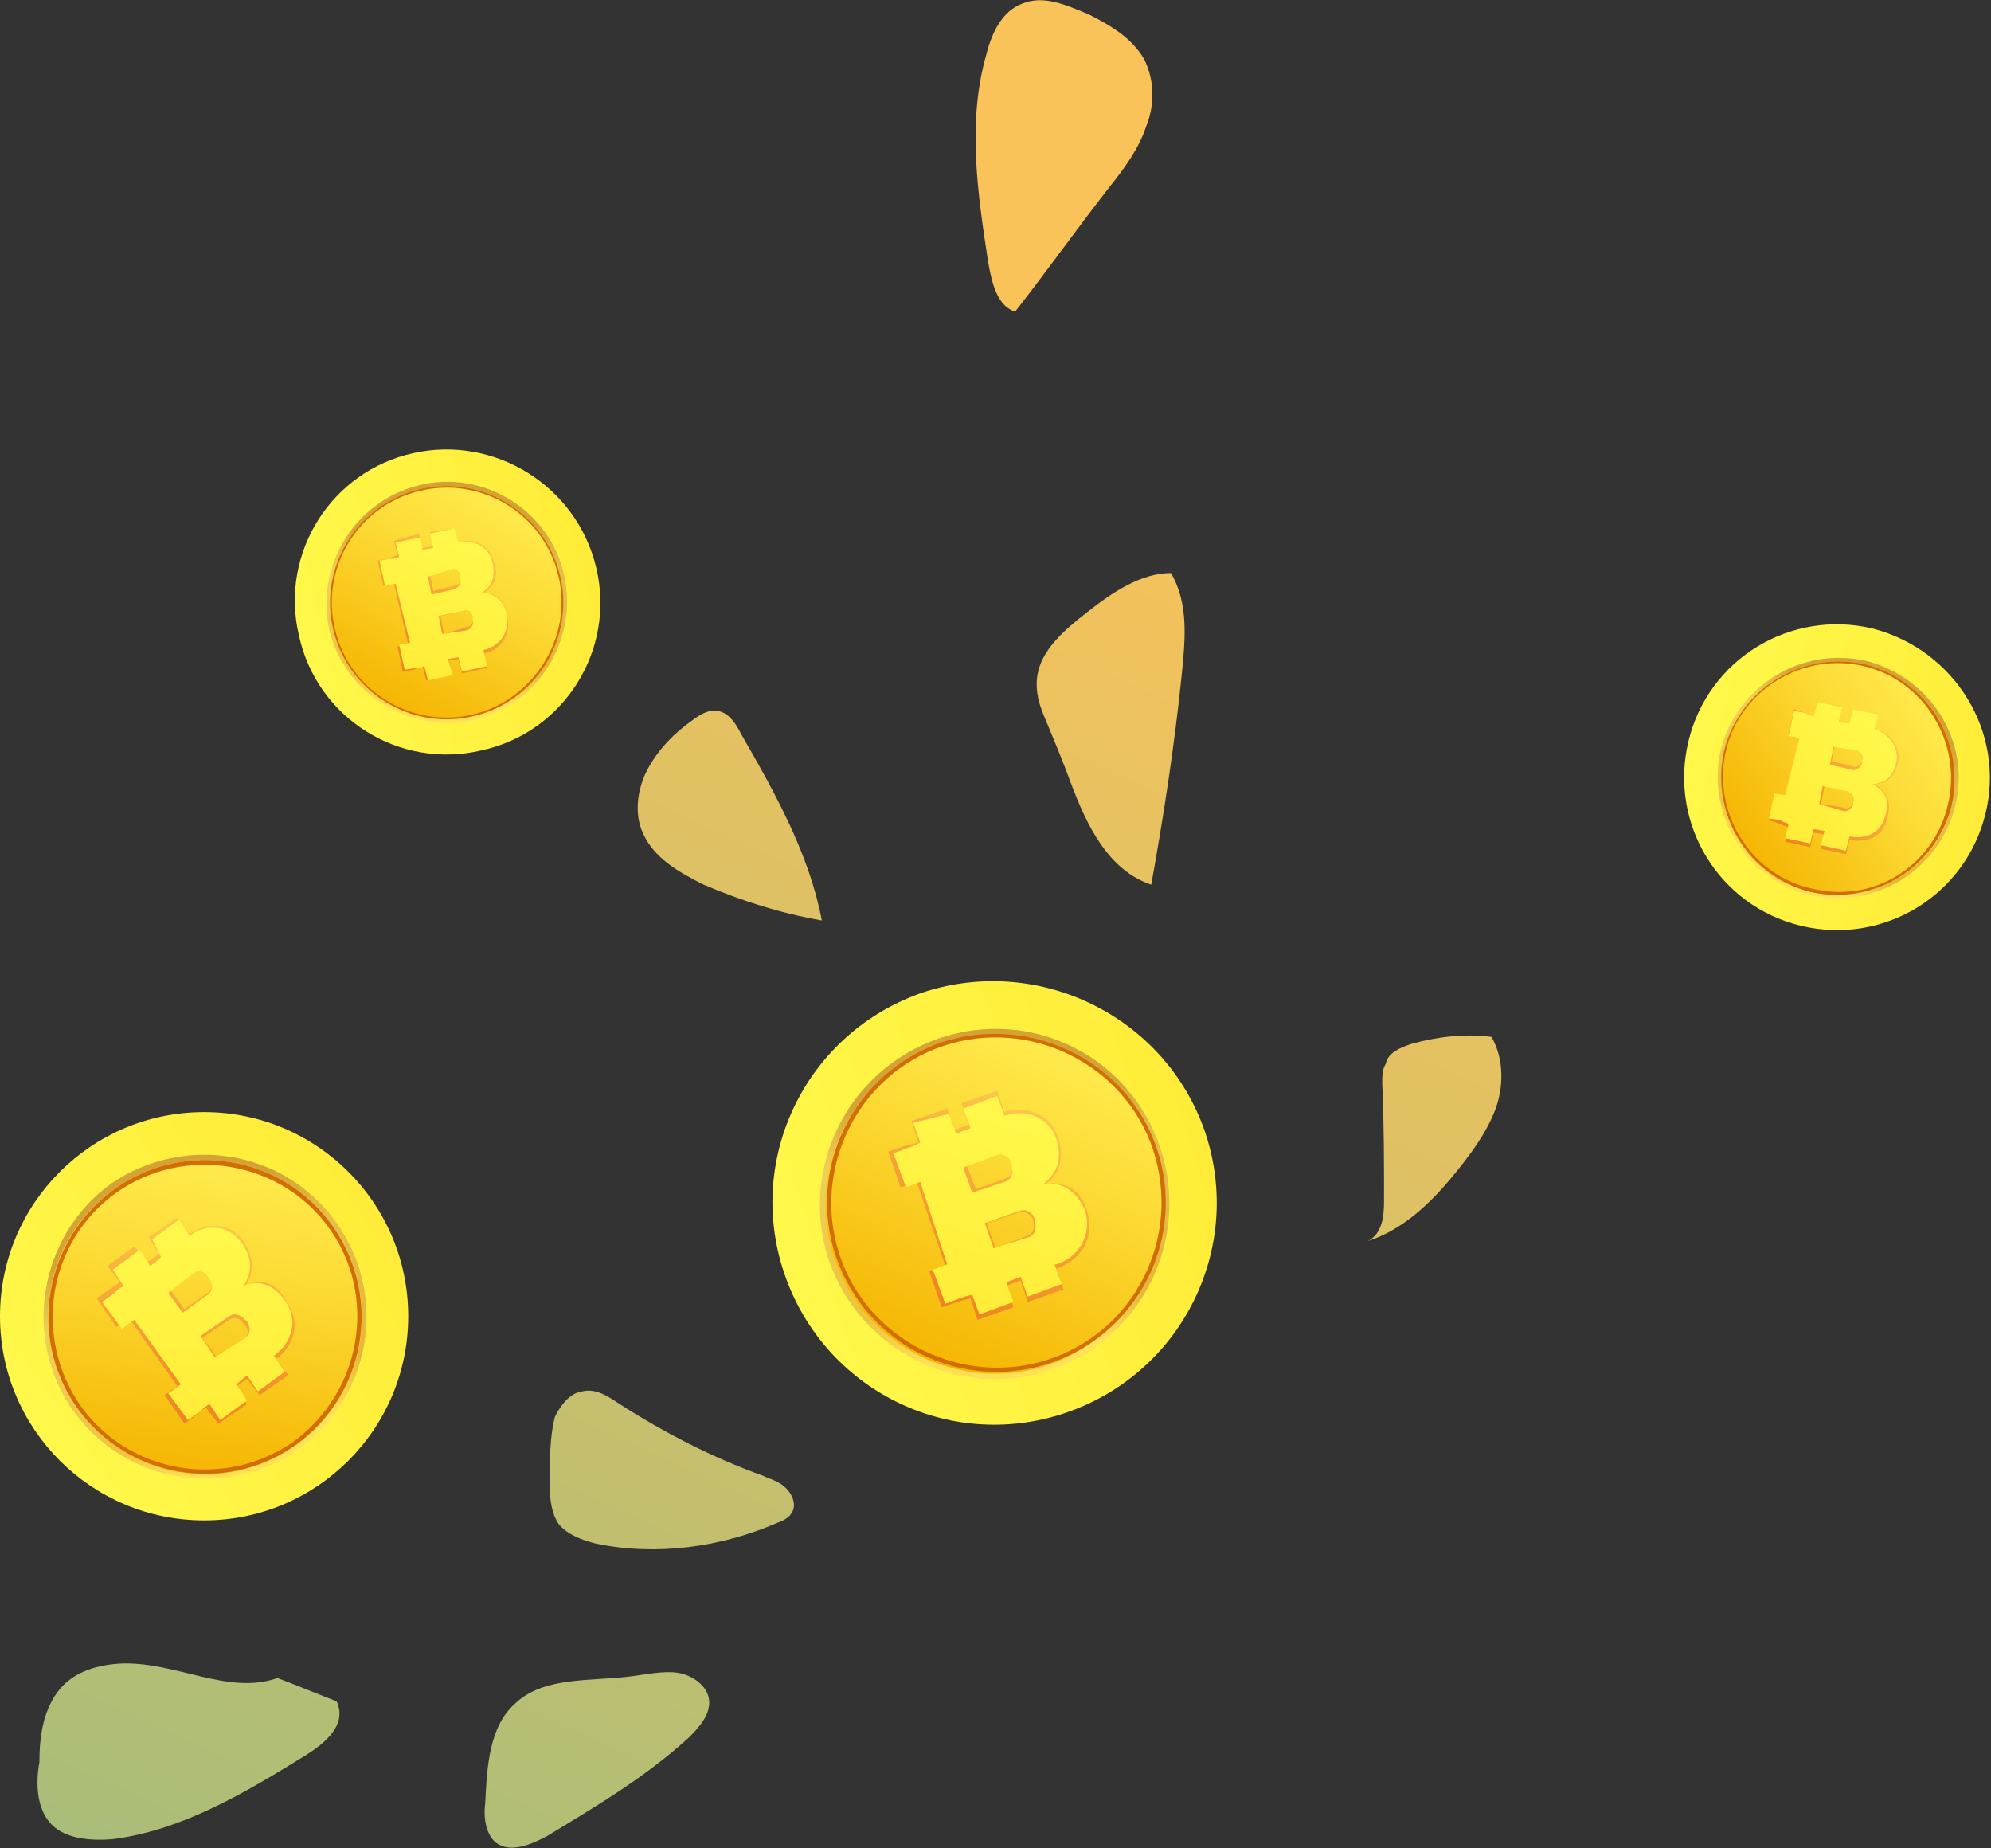 <?xml version="1.0" encoding="utf-8"?>
<!-- Generator: Adobe Illustrator 24.0.2, SVG Export Plug-In . SVG Version: 6.00 Build 0)  -->
<svg version="1.1" id="Layer_1" xmlns="http://www.w3.org/2000/svg" xmlns:xlink="http://www.w3.org/1999/xlink" x="0px" y="0px"
	 viewBox="0 0 111.2 103.2" style="enable-background:new 0 0 111.2 103.2;" xml:space="preserve">
<rect x="0" y="0" width="111.2" height="103.2" fill="#333333" stroke="none"/>
<style type="text/css">
	.st0{fill:url(#SVGID_1_);}
	.st1{fill:url(#SVGID_2_);}
	.st2{fill:url(#SVGID_3_);}
	.st3{fill:url(#SVGID_4_);}
	.st4{fill:url(#SVGID_5_);}
	.st5{fill:url(#SVGID_6_);}
	.st6{fill:url(#SVGID_7_);}
	.st7{fill:url(#SVGID_8_);}
	.st8{opacity:0.75;fill:url(#SVGID_9_);}
	.st9{opacity:0.32;fill:url(#SVGID_10_);}
	.st10{fill:url(#SVGID_11_);}
	.st11{fill:#D26D02;}
	.st12{fill:url(#SVGID_12_);}
	.st13{fill:url(#SVGID_13_);}
	.st14{fill:url(#SVGID_14_);}
	.st15{opacity:0.75;fill:url(#SVGID_15_);}
	.st16{opacity:0.32;fill:url(#SVGID_16_);}
	.st17{fill:url(#SVGID_17_);}
	.st18{fill:url(#SVGID_18_);}
	.st19{fill:url(#SVGID_19_);}
	.st20{fill:url(#SVGID_20_);}
	.st21{opacity:0.75;fill:url(#SVGID_21_);}
	.st22{opacity:0.32;fill:url(#SVGID_22_);}
	.st23{fill:url(#SVGID_23_);}
	.st24{fill:url(#SVGID_24_);}
	.st25{fill:url(#SVGID_25_);}
	.st26{fill:url(#SVGID_26_);}
	.st27{opacity:0.75;fill:url(#SVGID_27_);}
	.st28{opacity:0.32;fill:url(#SVGID_28_);}
	.st29{fill:url(#SVGID_29_);}
	.st30{fill:url(#SVGID_30_);}
	.st31{fill:url(#SVGID_31_);}
</style>
<g>
	<linearGradient id="SVGID_1_" gradientUnits="userSpaceOnUse" x1="91.787" y1="35.854" x2="-14.927" y2="268.203">
		<stop  offset="0" style="stop-color:#F9C359"/>
		<stop  offset="1" style="stop-color:#28B4AC"/>
	</linearGradient>
	<path class="st0" d="M78.8,58.3c1.4-0.4,3-0.6,4.5-0.4c0.7,1.2,0.7,2.8,0.2,4.1c-0.5,1.3-1.4,2.5-2.3,3.6c-1.3,1.6-2.9,3.1-4.8,3.7
		c0.8-0.4,0.9-1.4,0.9-2.2c0-2.2,0-4.4-0.1-6.6c0-0.4,0-0.8,0.2-1.1C77.5,58.8,78.2,58.5,78.8,58.3z"/>
	<linearGradient id="SVGID_2_" gradientUnits="userSpaceOnUse" x1="69.372" y1="25.559" x2="-37.342" y2="257.908">
		<stop  offset="0" style="stop-color:#F9C359"/>
		<stop  offset="1" style="stop-color:#28B4AC"/>
	</linearGradient>
	<path class="st1" d="M58.4,40.2c-0.3-0.7-0.5-1.3-0.5-2c0-1.7,1.4-2.9,2.8-4c1.4-1.1,3-2.2,4.7-2.2c1,1.7,0.8,3.7,0.6,5.7
		c-0.4,3.9-1,7.8-1.7,11.7c-2.4-0.8-3.6-3.3-4.5-5.7C59.4,42.6,58.9,41.4,58.4,40.2z"/>
	<linearGradient id="SVGID_3_" gradientUnits="userSpaceOnUse" x1="54.143" y1="18.565" x2="-52.572" y2="250.915">
		<stop  offset="0" style="stop-color:#F9C359"/>
		<stop  offset="1" style="stop-color:#28B4AC"/>
	</linearGradient>
	<path class="st2" d="M35.9,46.5c-0.5-1.1-0.3-2.5,0.3-3.6c0.6-1.1,1.5-2,2.5-2.7c0.4-0.3,0.9-0.6,1.4-0.5c0.6,0.1,1,0.7,1.3,1.3
		c1.9,3.3,3.8,6.7,4.5,10.4c-2.3-0.4-4.5-1.1-6.6-2C37.9,48.7,36.5,47.9,35.9,46.5z"/>
	<linearGradient id="SVGID_4_" gradientUnits="userSpaceOnUse" x1="64.574" y1="23.355" x2="-42.141" y2="255.707">
		<stop  offset="0" style="stop-color:#F9C359"/>
		<stop  offset="1" style="stop-color:#28B4AC"/>
	</linearGradient>
	<path class="st3" d="M30.7,82.9c0,0.8,0.1,1.6,0.5,2.2c0.5,0.6,1.3,0.9,2.1,1.1c3.4,0.7,7,0.2,10.2-1.2c0.3-0.1,0.6-0.3,0.7-0.5
		c0.3-0.4,0.1-1-0.3-1.4c-0.4-0.4-0.9-0.5-1.3-0.7c-2.8-1-5.5-2.4-8-4c-0.6-0.4-1.3-0.9-2.1-0.7c-0.7,0.1-1.2,0.8-1.5,1.4
		C30.7,80.2,30.7,81.6,30.7,82.9z"/>
	<linearGradient id="SVGID_5_" gradientUnits="userSpaceOnUse" x1="48.934" y1="12.442" x2="-61.499" y2="252.89">
		<stop  offset="0" style="stop-color:#F9C359"/>
		<stop  offset="1" style="stop-color:#28B4AC"/>
	</linearGradient>
	<path class="st4" d="M2.9,101.9c0.8,0.8,2.2,0.9,3.4,0.8c3.9-0.5,7.4-2.6,10.8-4.7c1.1-0.7,2.3-1.7,1.7-3c-1.3-0.5-2-0.8-3.3-1.3
		c-2.8,1-5.8-1-8.9-0.8c-1.3,0.1-2.6,0.5-3.4,1.6c-0.8,1.1-1,2.5-1,3.9C2,99.5,2,101,2.9,101.9z"/>
	<linearGradient id="SVGID_6_" gradientUnits="userSpaceOnUse" x1="53.444" y1="18.244" x2="-53.27" y2="250.594">
		<stop  offset="0" style="stop-color:#F9C359"/>
		<stop  offset="1" style="stop-color:#28B4AC"/>
	</linearGradient>
	<path class="st5" d="M57.1,0.2c-1.1,0.4-1.7,1.6-2,2.8c-1.1,3.8-0.5,7.8,0.1,11.7c0.2,1.1,0.5,2.4,1.5,2.7c1.8-2.3,3.5-4.7,5.3-7
		c0.8-1,1.6-2.1,2-3.3c0.5-1.2,0.5-2.6-0.1-3.8c-0.7-1.2-1.9-1.9-3.1-2.5C59.6,0.3,58.3-0.3,57.1,0.2z"/>
	<linearGradient id="SVGID_7_" gradientUnits="userSpaceOnUse" x1="66.54" y1="24.259" x2="-40.173" y2="256.607">
		<stop  offset="0" style="stop-color:#F9C359"/>
		<stop  offset="1" style="stop-color:#28B4AC"/>
	</linearGradient>
	<path class="st6" d="M27.7,102.9c0.8,0.6,2,0.1,2.9-0.4c2.8-1.7,5.5-3.3,7.9-5.5c0.6-0.6,1.2-1.3,1.1-2.1c-0.1-0.8-1-1.4-1.8-1.5
		c-0.8-0.1-1.7,0.1-2.5,0.2c-2.3,0.3-4.9,0-6.5,1.5c-1.5,1.3-1.6,3.6-1.7,5.6C27,101.4,27.1,102.4,27.7,102.9z"/>
</g>
<g>
	<g>
		
			<linearGradient id="SVGID_8_" gradientUnits="userSpaceOnUse" x1="25.974" y1="132.674" x2="75.38" y2="132.674" gradientTransform="matrix(0.474 -0.16 0.16 0.474 10.387 12.424)">
			<stop  offset="0" style="stop-color:#FFF84A"/>
			<stop  offset="1" style="stop-color:#FFEC38"/>
		</linearGradient>
		<path class="st7" d="M67.3,63.2c2.2,6.5-1.3,13.5-7.8,15.7c-6.5,2.2-13.5-1.3-15.7-7.8c-2.2-6.5,1.3-13.5,7.8-15.7
			C58.1,53.3,65.1,56.8,67.3,63.2z"/>
		
			<linearGradient id="SVGID_9_" gradientUnits="userSpaceOnUse" x1="11.413" y1="95.286" x2="-3.67" y2="107.467" gradientTransform="matrix(0.948 -0.32 0.32 0.948 19.523 -27.618)">
			<stop  offset="0.485" style="stop-color:#CC9434"/>
			<stop  offset="0.679" style="stop-color:#FFEA72"/>
			<stop  offset="0.764" style="stop-color:#FFE76C"/>
			<stop  offset="0.872" style="stop-color:#FFDE5C"/>
			<stop  offset="0.96" style="stop-color:#FFD44A"/>
		</linearGradient>
		<path class="st8" d="M64.8,64.1c1.7,5.1-1,10.6-6.1,12.4c-5.1,1.7-10.6-1-12.4-6.1c-1.7-5.1,1-10.6,6.1-12.4
			C57.6,56.2,63.1,59,64.8,64.1z"/>
		
			<linearGradient id="SVGID_10_" gradientUnits="userSpaceOnUse" x1="-0.574" y1="92.416" x2="8.318" y2="110.272" gradientTransform="matrix(0.948 -0.32 0.32 0.948 19.523 -27.618)">
			<stop  offset="0.485" style="stop-color:#CC9434"/>
			<stop  offset="0.679" style="stop-color:#FFEA72"/>
			<stop  offset="0.764" style="stop-color:#FFE76C"/>
			<stop  offset="0.872" style="stop-color:#FFDE5C"/>
			<stop  offset="0.96" style="stop-color:#FFD44A"/>
		</linearGradient>
		<path class="st9" d="M64.8,64.1c1.7,5.1-1,10.6-6.1,12.4c-5.1,1.7-10.6-1-12.4-6.1c-1.7-5.1,1-10.6,6.1-12.4
			C57.6,56.2,63.1,59,64.8,64.1z"/>
		
			<linearGradient id="SVGID_11_" gradientUnits="userSpaceOnUse" x1="9.854" y1="94.794" x2="-2.892" y2="108.825" gradientTransform="matrix(0.948 -0.32 0.32 0.948 19.523 -27.618)">
			<stop  offset="0" style="stop-color:#FFE94A"/>
			<stop  offset="0.338" style="stop-color:#FCDA34"/>
			<stop  offset="1" style="stop-color:#F5B400"/>
		</linearGradient>
		<path class="st10" d="M64.5,64.2c1.7,4.9-1,10.3-5.9,12c-4.9,1.7-10.3-1-12-5.9c-1.7-4.9,1-10.3,5.9-12
			C57.5,56.6,62.9,59.2,64.5,64.2z"/>
		<path class="st11" d="M52.6,58.2c-4.9,1.7-7.6,7-5.9,12c1.7,4.9,7,7.6,12,5.9c4.9-1.7,7.6-7,5.9-12C62.9,59.2,57.5,56.6,52.6,58.2
			z M58.6,75.9c-4.8,1.6-10.1-1-11.7-5.8c-1.6-4.8,1-10.1,5.8-11.7c4.8-1.6,10.1,1,11.7,5.8C66,69.1,63.4,74.3,58.6,75.9z"/>
		<g>
			
				<linearGradient id="SVGID_12_" gradientUnits="userSpaceOnUse" x1="9.591" y1="94.84" x2="-1.253" y2="105.89" gradientTransform="matrix(0.948 -0.32 0.32 0.948 19.523 -27.618)">
				<stop  offset="0" style="stop-color:#FFDB56"/>
				<stop  offset="9.118795e-03" style="stop-color:#FFDA55"/>
				<stop  offset="0.682" style="stop-color:#F39A2F"/>
				<stop  offset="1" style="stop-color:#EE8120"/>
			</linearGradient>
			<path class="st12" d="M58.4,66.1L58.4,66.1c0.7-0.5,1.1-1.3,0.7-2.6c-0.4-1.3-1.8-1.8-3-1.4l0,0l-0.4-1.2l-2,0.7l0.4,1.2
				l-0.8,0.3l-0.4-1.2l-2,0.7l0.4,1.2l-0.4,0.1L50.5,64l-0.9,0.3l0.7,2l0.9-0.3l1.6,4.7l-0.9,0.3l0.7,2l0.9-0.3l0.3-0.1l0.4-0.1
				l0.4,1.2l2-0.7l-0.4-1.2l0.8-0.3l0.4,1.2l2-0.7l-0.4-1.2l0.1,0c1.3-0.5,2.1-1.7,1.6-3.2C60.3,66.3,59.4,66,58.4,66.1z M55.7,64.5
				c0.3-0.1,0.7,0.1,0.8,0.4l0,0.1c0.1,0.3,0,0.7-0.3,0.8l-1.7,0.6L54,65.1L55.7,64.5z M55.6,69.7l-0.5-1.4l1.8-0.6
				c0.3-0.1,0.7,0.1,0.8,0.4l0,0.1c0.1,0.4,0,0.7-0.3,0.8L55.6,69.7z"/>
			
				<linearGradient id="SVGID_13_" gradientUnits="userSpaceOnUse" x1="6.551" y1="96.819" x2="-9.593081e-02" y2="106.173" gradientTransform="matrix(0.948 -0.32 0.32 0.948 19.523 -27.618)">
				<stop  offset="0" style="stop-color:#FFF84A"/>
				<stop  offset="1" style="stop-color:#FFEC38"/>
			</linearGradient>
			<path class="st13" d="M58.3,66.1L58.3,66.1c0.6-0.5,1.1-1.2,0.7-2.5c-0.4-1.2-1.7-1.7-2.9-1.3l0,0l-0.4-1.1l-1.9,0.7l0.4,1.1
				l-0.8,0.3l-0.4-1.1L51,62.7l0.4,1.1L51,64l-0.3,0.1l-0.8,0.3l0.7,1.9l0.8-0.3l1.5,4.6l-0.8,0.3l0.7,1.9l0.8-0.3l0.3-0.1l0.4-0.1
				l0.4,1.1l1.9-0.7l-0.4-1.1l0.8-0.3l0.4,1.1l1.9-0.7l-0.4-1.1l0.1,0c1.3-0.4,2-1.7,1.6-3C60.1,66.4,59.2,66,58.3,66.1z M55.7,64.5
				c0.3-0.1,0.7,0.1,0.8,0.5l0,0.1c0.1,0.4,0,0.8-0.4,0.9l-1.8,0.6l-0.5-1.4L55.7,64.5z M55.5,69.7L55,68.3l2-0.7
				c0.3-0.1,0.7,0.1,0.8,0.5l0,0.1c0.1,0.4,0,0.8-0.4,0.9L55.5,69.7z"/>
		</g>
	</g>
	<g>
		<g>
			
				<linearGradient id="SVGID_14_" gradientUnits="userSpaceOnUse" x1="287.157" y1="-57.405" x2="321.277" y2="-57.405" gradientTransform="matrix(0.486 0.118 -0.118 0.486 -51.947 35.524)">
				<stop  offset="0" style="stop-color:#FFF84A"/>
				<stop  offset="1" style="stop-color:#FFEC38"/>
			</linearGradient>
			<path class="st14" d="M110.9,45.4c-1.1,4.6-5.7,7.4-10.3,6.3c-4.6-1.1-7.4-5.7-6.3-10.3c1.1-4.6,5.7-7.4,10.3-6.3
				C109.2,36.3,112,40.9,110.9,45.4z"/>
			
				<linearGradient id="SVGID_15_" gradientUnits="userSpaceOnUse" x1="135.149" y1="0.416" x2="124.735" y2="8.826" gradientTransform="matrix(0.972 0.235 -0.235 0.972 -22.583 8.349)">
				<stop  offset="0.485" style="stop-color:#CC9434"/>
				<stop  offset="0.679" style="stop-color:#FFEA72"/>
				<stop  offset="0.764" style="stop-color:#FFE76C"/>
				<stop  offset="0.872" style="stop-color:#FFDE5C"/>
				<stop  offset="0.96" style="stop-color:#FFD44A"/>
			</linearGradient>
			<path class="st15" d="M109.2,45c-0.9,3.6-4.5,5.8-8.1,5c-3.6-0.9-5.8-4.5-5-8.1c0.9-3.6,4.5-5.8,8.1-5
				C107.8,37.8,110.1,41.4,109.2,45z"/>
			
				<linearGradient id="SVGID_16_" gradientUnits="userSpaceOnUse" x1="126.873" y1="-1.565" x2="133.012" y2="10.763" gradientTransform="matrix(0.972 0.235 -0.235 0.972 -22.583 8.349)">
				<stop  offset="0.485" style="stop-color:#CC9434"/>
				<stop  offset="0.679" style="stop-color:#FFEA72"/>
				<stop  offset="0.764" style="stop-color:#FFE76C"/>
				<stop  offset="0.872" style="stop-color:#FFDE5C"/>
				<stop  offset="0.96" style="stop-color:#FFD44A"/>
			</linearGradient>
			<path class="st16" d="M109.2,45c-0.9,3.6-4.5,5.8-8.1,5c-3.6-0.9-5.8-4.5-5-8.1c0.9-3.6,4.5-5.8,8.1-5
				C107.8,37.8,110.1,41.4,109.2,45z"/>
			
				<linearGradient id="SVGID_17_" gradientUnits="userSpaceOnUse" x1="134.073" y1="7.629859e-02" x2="125.273" y2="9.764" gradientTransform="matrix(0.972 0.235 -0.235 0.972 -22.583 8.349)">
				<stop  offset="0" style="stop-color:#FFE94A"/>
				<stop  offset="0.338" style="stop-color:#FCDA34"/>
				<stop  offset="1" style="stop-color:#F5B400"/>
			</linearGradient>
			<path class="st17" d="M109,45c-0.8,3.5-4.4,5.6-7.9,4.8c-3.5-0.8-5.6-4.4-4.8-7.9c0.8-3.5,4.4-5.6,7.9-4.8
				C107.7,38,109.8,41.5,109,45z"/>
			<path class="st11" d="M104.2,37.1c-3.5-0.8-7,1.3-7.9,4.8c-0.8,3.5,1.3,7,4.8,7.9c3.5,0.8,7-1.3,7.9-4.8
				C109.8,41.5,107.7,38,104.2,37.1z M101.1,49.6c-3.4-0.8-5.5-4.3-4.7-7.7c0.8-3.4,4.3-5.5,7.7-4.7c3.4,0.8,5.5,4.3,4.7,7.7
				C108,48.4,104.6,50.5,101.1,49.6z"/>
			<g>
				
					<linearGradient id="SVGID_18_" gradientUnits="userSpaceOnUse" x1="133.892" y1="0.108" x2="126.404" y2="7.737" gradientTransform="matrix(0.972 0.235 -0.235 0.972 -22.583 8.349)">
					<stop  offset="0" style="stop-color:#FFDB56"/>
					<stop  offset="9.118795e-03" style="stop-color:#FFDA55"/>
					<stop  offset="0.682" style="stop-color:#F39A2F"/>
					<stop  offset="1" style="stop-color:#EE8120"/>
				</linearGradient>
				<path class="st18" d="M104.7,43.8L104.7,43.8c0.6-0.1,1.1-0.3,1.3-1.2c0.2-0.9-0.4-1.7-1.3-1.9l0,0l0.2-0.8l-1.4-0.3l-0.2,0.8
					l-0.6-0.1l0.2-0.8l-1.4-0.3l-0.2,0.8l-0.3-0.1l-0.2-0.1l-0.6-0.2L99.9,41l0.6,0.2l-0.8,3.4l-0.6-0.2l-0.3,1.4l0.6,0.2l0.2,0.1
					l0.3,0.1l-0.2,0.8l1.4,0.3l0.2-0.8l0.6,0.1l-0.2,0.8l1.4,0.3l0.2-0.8l0,0c1,0.2,1.9-0.2,2.1-1.2
					C105.7,44.7,105.3,44.1,104.7,43.8z M103.7,41.9c0.2,0.1,0.3,0.3,0.3,0.5l0,0.1c-0.1,0.2-0.3,0.4-0.5,0.3l-1.2-0.3l0.2-1
					L103.7,41.9z M101.7,44.9l0.2-1l1.3,0.3c0.2,0.1,0.3,0.3,0.3,0.5l0,0.1c-0.1,0.3-0.3,0.4-0.5,0.3L101.7,44.9z"/>
				
					<linearGradient id="SVGID_19_" gradientUnits="userSpaceOnUse" x1="131.792" y1="1.474" x2="127.203" y2="7.933" gradientTransform="matrix(0.972 0.235 -0.235 0.972 -22.583 8.349)">
					<stop  offset="0" style="stop-color:#FFF84A"/>
					<stop  offset="1" style="stop-color:#FFEC38"/>
				</linearGradient>
				<path class="st19" d="M104.6,43.8L104.6,43.8c0.6-0.1,1.1-0.3,1.3-1.2c0.2-0.9-0.4-1.6-1.2-1.9l0,0l0.2-0.8l-1.4-0.3l-0.2,0.8
					l-0.6-0.1l0.2-0.8l-1.4-0.3l-0.2,0.8l-0.3-0.1l-0.2-0.1l-0.6-0.1l-0.3,1.4l0.6,0.1l-0.8,3.2l-0.6-0.1l-0.3,1.4l0.6,0.1l0.2,0.1
					l0.3,0.1l-0.2,0.8l1.4,0.3l0.2-0.8l0.6,0.1l-0.2,0.8l1.4,0.3l0.2-0.8l0,0c0.9,0.2,1.8-0.2,2-1.2
					C105.6,44.6,105.2,44.1,104.6,43.8z M103.7,41.9c0.2,0.1,0.4,0.3,0.3,0.6l0,0.1c-0.1,0.3-0.3,0.4-0.5,0.4l-1.3-0.3l0.2-1
					L103.7,41.9z M101.6,44.9l0.2-1l1.4,0.3c0.2,0.1,0.4,0.3,0.3,0.6l0,0.1c-0.1,0.3-0.3,0.4-0.5,0.4L101.6,44.9z"/>
			</g>
		</g>
		<g>
			
				<linearGradient id="SVGID_20_" gradientUnits="userSpaceOnUse" x1="11.829" y1="67.405" x2="45.944" y2="67.405" gradientTransform="matrix(0.487 -0.113 0.113 0.487 3.233 4.085)">
				<stop  offset="0" style="stop-color:#FFF84A"/>
				<stop  offset="1" style="stop-color:#FFEC38"/>
			</linearGradient>
			<path class="st20" d="M33.3,31.7c1.1,4.6-1.8,9.2-6.4,10.2c-4.6,1.1-9.2-1.8-10.2-6.4c-1.1-4.6,1.8-9.2,6.4-10.2
				C27.6,24.3,32.2,27.1,33.3,31.7z"/>
			
				<linearGradient id="SVGID_21_" gradientUnits="userSpaceOnUse" x1="-2.609" y1="64.901" x2="-13.024" y2="73.312" gradientTransform="matrix(0.974 -0.227 0.227 0.974 16.87 -35.432)">
				<stop  offset="0.485" style="stop-color:#CC9434"/>
				<stop  offset="0.679" style="stop-color:#FFEA72"/>
				<stop  offset="0.764" style="stop-color:#FFE76C"/>
				<stop  offset="0.872" style="stop-color:#FFDE5C"/>
				<stop  offset="0.96" style="stop-color:#FFD44A"/>
			</linearGradient>
			<path class="st21" d="M31.5,32.1c0.8,3.6-1.4,7.2-5,8.1c-3.6,0.8-7.2-1.4-8.1-5c-0.8-3.6,1.4-7.2,5-8.1
				C27,26.2,30.7,28.5,31.5,32.1z"/>
			
				<linearGradient id="SVGID_22_" gradientUnits="userSpaceOnUse" x1="-10.886" y1="62.92" x2="-4.747" y2="75.249" gradientTransform="matrix(0.974 -0.227 0.227 0.974 16.87 -35.432)">
				<stop  offset="0.485" style="stop-color:#CC9434"/>
				<stop  offset="0.679" style="stop-color:#FFEA72"/>
				<stop  offset="0.764" style="stop-color:#FFE76C"/>
				<stop  offset="0.872" style="stop-color:#FFDE5C"/>
				<stop  offset="0.96" style="stop-color:#FFD44A"/>
			</linearGradient>
			<path class="st22" d="M31.5,32.1c0.8,3.6-1.4,7.2-5,8.1c-3.6,0.8-7.2-1.4-8.1-5c-0.8-3.6,1.4-7.2,5-8.1
				C27,26.2,30.7,28.5,31.5,32.1z"/>
			
				<linearGradient id="SVGID_23_" gradientUnits="userSpaceOnUse" x1="-3.685" y1="64.562" x2="-12.486" y2="74.25" gradientTransform="matrix(0.974 -0.227 0.227 0.974 16.87 -35.432)">
				<stop  offset="0" style="stop-color:#FFE94A"/>
				<stop  offset="0.338" style="stop-color:#FCDA34"/>
				<stop  offset="1" style="stop-color:#F5B400"/>
			</linearGradient>
			<path class="st23" d="M31.3,32.2c0.8,3.5-1.4,7-4.9,7.8c-3.5,0.8-7-1.4-7.8-4.9c-0.8-3.5,1.4-7,4.9-7.8
				C27,26.5,30.5,28.7,31.3,32.2z"/>
			<path class="st11" d="M23.5,27.3c-3.5,0.8-5.7,4.3-4.9,7.8c0.8,3.5,4.3,5.7,7.8,4.9c3.5-0.8,5.7-4.3,4.9-7.8
				C30.5,28.7,27,26.5,23.5,27.3z M26.4,39.9c-3.4,0.8-6.9-1.3-7.7-4.8c-0.8-3.4,1.3-6.9,4.8-7.7c3.4-0.8,6.9,1.3,7.7,4.8
				C32,35.6,29.8,39.1,26.4,39.9z"/>
			<g>
				
					<linearGradient id="SVGID_24_" gradientUnits="userSpaceOnUse" x1="-3.867" y1="64.593" x2="-11.355" y2="72.223" gradientTransform="matrix(0.974 -0.227 0.227 0.974 16.87 -35.432)">
					<stop  offset="0" style="stop-color:#FFDB56"/>
					<stop  offset="9.118795e-03" style="stop-color:#FFDA55"/>
					<stop  offset="0.682" style="stop-color:#F39A2F"/>
					<stop  offset="1" style="stop-color:#EE8120"/>
				</linearGradient>
				<path class="st24" d="M27,33.1L27,33.1c0.5-0.3,0.9-0.8,0.6-1.7c-0.2-0.9-1.1-1.4-2-1.1l0,0l-0.2-0.8L24,29.7l0.2,0.8l-0.6,0.1
					l-0.2-0.8L22,30.2l0.2,0.8l-0.3,0.1l-0.2,0.1l-0.6,0.1l0.3,1.4l0.6-0.1l0.8,3.4l-0.6,0.1l0.3,1.4l0.6-0.1l0.2-0.1l0.3-0.1
					l0.2,0.8l1.4-0.3L25,36.9l0.6-0.1l0.2,0.8l1.4-0.3l-0.2-0.8l0,0c1-0.2,1.6-1.1,1.3-2.1C28.2,33.4,27.6,33.1,27,33.1z M25.2,31.8
					c0.2-0.1,0.4,0.1,0.5,0.3l0,0.1c0.1,0.2-0.1,0.5-0.3,0.5L24.2,33l-0.2-1L25.2,31.8z M24.8,35.4l-0.2-1l1.3-0.3
					c0.2-0.1,0.4,0.1,0.5,0.3l0,0.1c0.1,0.3-0.1,0.5-0.3,0.5L24.8,35.4z"/>
				
					<linearGradient id="SVGID_25_" gradientUnits="userSpaceOnUse" x1="-5.966" y1="65.96" x2="-10.556" y2="72.418" gradientTransform="matrix(0.974 -0.227 0.227 0.974 16.87 -35.432)">
					<stop  offset="0" style="stop-color:#FFF84A"/>
					<stop  offset="1" style="stop-color:#FFEC38"/>
				</linearGradient>
				<path class="st25" d="M26.9,33.1L26.9,33.1c0.5-0.3,0.8-0.8,0.6-1.7c-0.2-0.9-1.1-1.3-1.9-1.1l0,0l-0.2-0.8L24,29.8l0.2,0.8
					l-0.6,0.1L23.5,30l-1.4,0.3l0.2,0.8L22,31.2l-0.2,0l-0.6,0.1l0.3,1.4l0.6-0.1l0.8,3.3L22.3,36l0.3,1.4l0.6-0.1l0.2,0l0.3-0.1
					l0.2,0.8l1.4-0.3L25,36.8l0.6-0.1l0.2,0.8l1.4-0.3L27,36.3l0,0c0.9-0.2,1.5-1,1.3-2C28.1,33.4,27.5,33.1,26.9,33.1z M25.2,31.8
					c0.2-0.1,0.5,0.1,0.5,0.4l0,0.1c0.1,0.3-0.1,0.5-0.3,0.6l-1.3,0.3l-0.2-1L25.2,31.8z M24.7,35.4l-0.2-1l1.4-0.3
					c0.2-0.1,0.5,0.1,0.5,0.4l0,0.1c0.1,0.3-0.1,0.5-0.3,0.6L24.7,35.4z"/>
			</g>
		</g>
		<g>
			
				<linearGradient id="SVGID_26_" gradientUnits="userSpaceOnUse" x1="-172.845" y1="186.615" x2="-127.164" y2="186.615" gradientTransform="matrix(0.408 -0.289 0.289 0.408 18.63 -45.993)">
				<stop  offset="0" style="stop-color:#FFF84A"/>
				<stop  offset="1" style="stop-color:#FFEC38"/>
			</linearGradient>
			<circle class="st26" cx="11.4" cy="73.5" r="11.4"/>
			
				<linearGradient id="SVGID_27_" gradientUnits="userSpaceOnUse" x1="-90.718" y1="121.864" x2="-104.661" y2="133.125" gradientTransform="matrix(0.816 -0.579 0.579 0.816 17.337 -87)">
				<stop  offset="0.485" style="stop-color:#CC9434"/>
				<stop  offset="0.679" style="stop-color:#FFEA72"/>
				<stop  offset="0.764" style="stop-color:#FFE76C"/>
				<stop  offset="0.872" style="stop-color:#FFDE5C"/>
				<stop  offset="0.96" style="stop-color:#FFD44A"/>
			</linearGradient>
			<path class="st27" d="M18.8,68.3c2.9,4.1,1.9,9.7-2.1,12.6c-4.1,2.9-9.7,1.9-12.6-2.1C1.2,74.7,2.2,69,6.2,66.1
				C10.3,63.3,15.9,64.2,18.8,68.3z"/>
			
				<linearGradient id="SVGID_28_" gradientUnits="userSpaceOnUse" x1="-101.799" y1="119.211" x2="-93.579" y2="135.718" gradientTransform="matrix(0.816 -0.579 0.579 0.816 17.337 -87)">
				<stop  offset="0.485" style="stop-color:#CC9434"/>
				<stop  offset="0.679" style="stop-color:#FFEA72"/>
				<stop  offset="0.764" style="stop-color:#FFE76C"/>
				<stop  offset="0.872" style="stop-color:#FFDE5C"/>
				<stop  offset="0.96" style="stop-color:#FFD44A"/>
			</linearGradient>
			<path class="st28" d="M18.8,68.3c2.9,4.1,1.9,9.7-2.1,12.6c-4.1,2.9-9.7,1.9-12.6-2.1C1.2,74.7,2.2,69,6.2,66.1
				C10.3,63.3,15.9,64.2,18.8,68.3z"/>
			
				<linearGradient id="SVGID_29_" gradientUnits="userSpaceOnUse" x1="-92.159" y1="121.409" x2="-103.942" y2="134.38" gradientTransform="matrix(0.816 -0.579 0.579 0.816 17.337 -87)">
				<stop  offset="0" style="stop-color:#FFE94A"/>
				<stop  offset="0.338" style="stop-color:#FCDA34"/>
				<stop  offset="1" style="stop-color:#F5B400"/>
			</linearGradient>
			<path class="st29" d="M18.6,68.5c2.8,3.9,1.9,9.4-2.1,12.2c-3.9,2.8-9.4,1.9-12.2-2.1c-2.8-3.9-1.9-9.4,2.1-12.2
				C10.3,63.6,15.8,64.5,18.6,68.5z"/>
			<path class="st11" d="M6.4,66.4c-3.9,2.8-4.9,8.2-2.1,12.2c2.8,3.9,8.2,4.9,12.2,2.1c3.9-2.8,4.9-8.2,2.1-12.2
				C15.8,64.5,10.3,63.6,6.4,66.4z M16.4,80.5c-3.9,2.7-9.2,1.8-11.9-2c-2.7-3.9-1.8-9.2,2-11.9c3.8-2.7,9.2-1.8,11.9,2
				C21.1,72.4,20.2,77.7,16.4,80.5z"/>
			<g>
				
					<linearGradient id="SVGID_30_" gradientUnits="userSpaceOnUse" x1="-92.402" y1="121.451" x2="-102.427" y2="131.667" gradientTransform="matrix(0.816 -0.579 0.579 0.816 17.337 -87)">
					<stop  offset="0" style="stop-color:#FFDB56"/>
					<stop  offset="9.118795e-03" style="stop-color:#FFDA55"/>
					<stop  offset="0.682" style="stop-color:#F39A2F"/>
					<stop  offset="1" style="stop-color:#EE8120"/>
				</linearGradient>
				<path class="st30" d="M13.7,71.8L13.7,71.8c0.4-0.6,0.6-1.4-0.1-2.5c-0.7-1-2-1.1-3-0.4l0,0L9.9,68l-1.6,1.1L8.9,70l-0.7,0.5
					l-0.7-0.9L6,70.7l0.7,0.9l-0.3,0.2L6.1,72l-0.7,0.5l1.1,1.6l0.7-0.5l2.7,3.8l-0.7,0.5l1.1,1.6l0.7-0.5l0.2-0.2l0.3-0.2l0.7,0.9
					l1.6-1.1l-0.7-0.9l0.7-0.5l0.7,0.9l1.6-1.1l-0.7-0.9l0,0c1.1-0.8,1.4-2.1,0.6-3.2C15.4,71.5,14.5,71.4,13.7,71.8z M10.8,71.1
					c0.2-0.2,0.6-0.1,0.8,0.2l0.1,0.1c0.2,0.3,0.2,0.6-0.1,0.8l-1.3,0.9L9.5,72L10.8,71.1z M12.1,75.8l-0.8-1.1l1.5-1
					c0.3-0.2,0.6-0.1,0.8,0.2l0.1,0.1c0.2,0.3,0.2,0.6-0.1,0.8L12.1,75.8z"/>
				
					<linearGradient id="SVGID_31_" gradientUnits="userSpaceOnUse" x1="-95.212" y1="123.281" x2="-101.357" y2="131.928" gradientTransform="matrix(0.816 -0.579 0.579 0.816 17.337 -87)">
					<stop  offset="0" style="stop-color:#FFF84A"/>
					<stop  offset="1" style="stop-color:#FFEC38"/>
				</linearGradient>
				<path class="st31" d="M13.6,71.8L13.6,71.8c0.4-0.6,0.6-1.4-0.1-2.4c-0.7-1-2-1.1-2.9-0.4l0,0l-0.6-0.9l-1.5,1.1L9,70.2
					l-0.6,0.5l-0.6-0.9l-1.5,1.1l0.6,0.9l-0.3,0.2l-0.2,0.2l-0.7,0.5l1.1,1.5l0.7-0.5l2.6,3.6l-0.7,0.5l1.1,1.5l0.7-0.5l0.2-0.2
					l0.3-0.2l0.6,0.9l1.5-1.1l-0.6-0.9l0.6-0.5l0.6,0.9l1.5-1.1l-0.6-0.9l0,0c1-0.7,1.4-2,0.6-3.1C15.2,71.6,14.3,71.5,13.6,71.8z
					 M10.8,71.1c0.3-0.2,0.6-0.1,0.8,0.2l0.1,0.1c0.2,0.3,0.2,0.7-0.1,0.9l-1.4,1l-0.8-1.1L10.8,71.1z M12,75.8l-0.8-1.2l1.6-1.1
					c0.3-0.2,0.6-0.1,0.9,0.2l0.1,0.1c0.2,0.3,0.2,0.7-0.1,0.9L12,75.8z"/>
			</g>
		</g>
	</g>
</g>
</svg>
